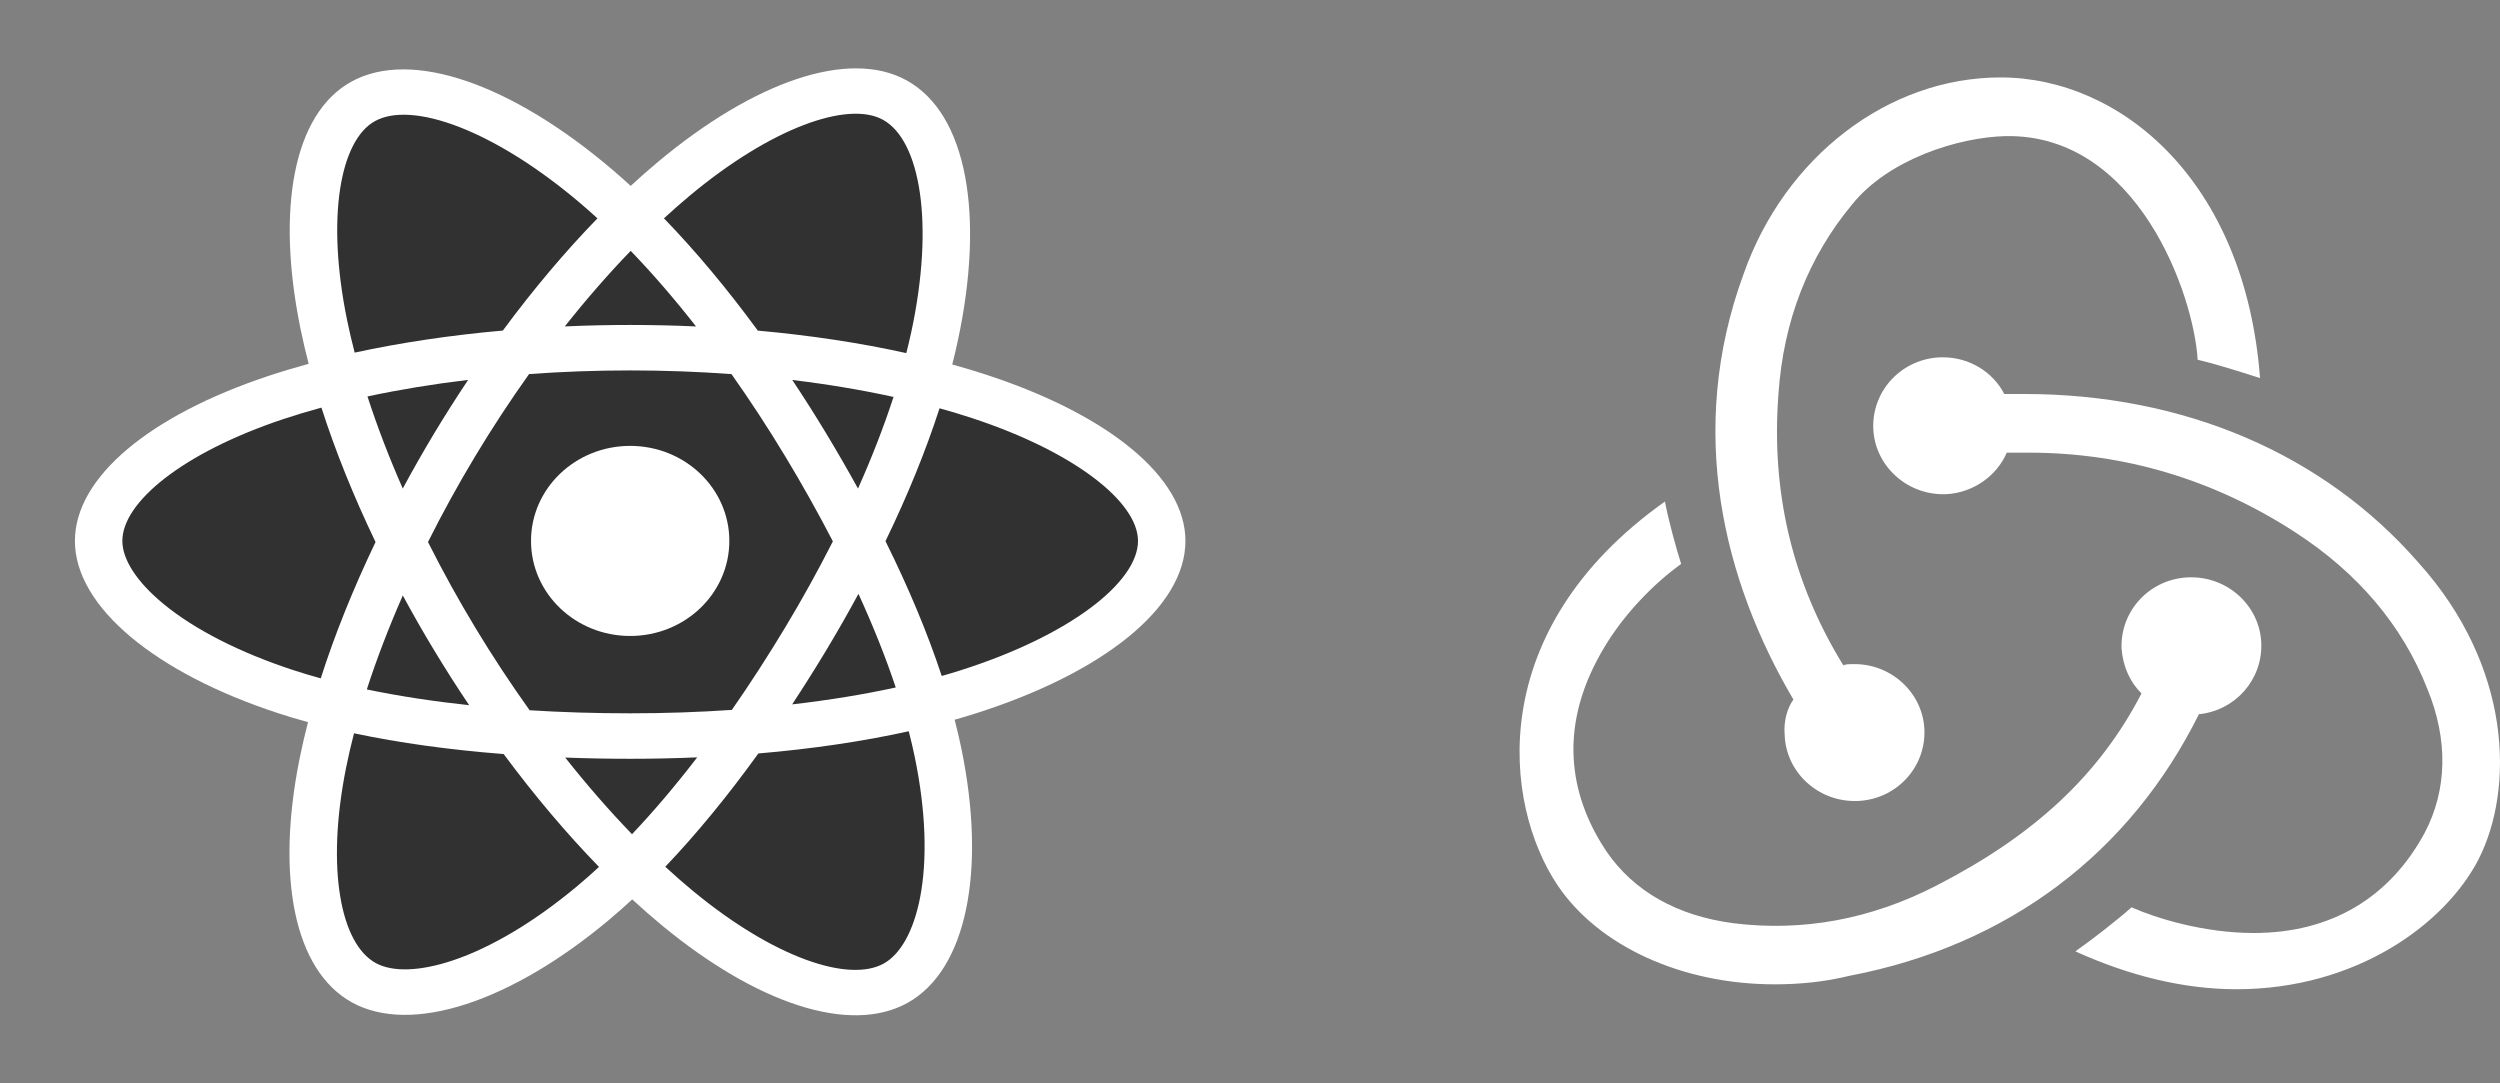 <svg width="150" height="65" viewBox="0 0 150 65" fill="none" xmlns="http://www.w3.org/2000/svg">
<rect x="0" y="0" width="150" height="65" fill="#808080" stroke="none"/>
<path d="M59.279 22.517C58.57 22.284 57.855 22.068 57.134 21.869C57.254 21.404 57.364 20.936 57.465 20.467C59.089 12.913 58.028 6.828 54.402 4.825C50.926 2.904 45.242 4.907 39.5 9.695C38.934 10.168 38.381 10.655 37.841 11.154C37.48 10.822 37.111 10.496 36.737 10.177C30.72 5.057 24.689 2.899 21.067 4.908C17.595 6.835 16.566 12.556 18.028 19.714C18.173 20.423 18.338 21.128 18.52 21.829C17.667 22.062 16.843 22.309 16.054 22.573C9 24.93 4.495 28.624 4.495 32.456C4.495 36.413 9.331 40.383 16.679 42.789C17.275 42.984 17.875 43.164 18.481 43.329C18.284 44.084 18.11 44.844 17.957 45.609C16.564 52.643 17.652 58.228 21.115 60.143C24.693 62.12 30.697 60.088 36.543 55.19C37.005 54.803 37.469 54.392 37.933 53.962C38.518 54.503 39.119 55.028 39.734 55.537C45.397 60.207 50.99 62.093 54.451 60.173C58.025 58.19 59.186 52.19 57.678 44.89C57.563 44.333 57.429 43.763 57.278 43.183C57.7 43.064 58.114 42.941 58.517 42.812C66.156 40.387 71.126 36.466 71.126 32.456C71.126 28.61 66.475 24.891 59.279 22.517Z" fill="white"/>
<path d="M57.622 40.223C57.258 40.339 56.884 40.45 56.503 40.558C55.66 38 54.522 35.279 53.129 32.469C54.458 29.724 55.552 27.039 56.372 24.497C57.053 24.686 57.715 24.885 58.353 25.096C64.519 27.13 68.28 30.138 68.28 32.455C68.28 34.924 64.217 38.129 57.622 40.223ZM54.886 45.42C55.553 48.648 55.648 51.566 55.206 53.848C54.809 55.898 54.011 57.264 53.025 57.812C50.925 58.977 46.434 57.463 41.591 53.469C41.036 53.011 40.477 52.522 39.916 52.005C41.793 50.037 43.67 47.749 45.501 45.208C48.722 44.934 51.765 44.486 54.525 43.875C54.661 44.401 54.782 44.916 54.886 45.42ZM27.211 57.611C25.159 58.305 23.525 58.325 22.538 57.779C20.436 56.618 19.562 52.133 20.754 46.117C20.896 45.406 21.058 44.699 21.241 43.997C23.97 44.576 26.991 44.992 30.22 45.243C32.063 47.729 33.994 50.014 35.94 52.015C35.526 52.399 35.103 52.772 34.67 53.136C32.085 55.301 29.494 56.838 27.211 57.611ZM17.6 40.208C14.351 39.143 11.668 37.76 9.828 36.251C8.176 34.895 7.341 33.548 7.341 32.455C7.341 30.13 10.959 27.164 16.992 25.148C17.749 24.896 18.514 24.666 19.285 24.457C20.119 27.056 21.213 29.773 22.533 32.522C21.196 35.311 20.086 38.071 19.245 40.701C18.692 40.55 18.144 40.385 17.6 40.208ZM20.822 19.19C19.569 13.057 20.401 8.43 22.494 7.269C24.723 6.032 29.652 7.796 34.847 12.217C35.179 12.499 35.513 12.795 35.847 13.101C33.911 15.093 31.998 17.361 30.171 19.833C27.037 20.111 24.037 20.558 21.28 21.157C21.11 20.505 20.957 19.849 20.822 19.19ZM49.563 25.992C48.912 24.913 48.236 23.849 47.537 22.798C49.663 23.055 51.7 23.397 53.612 23.816C53.038 25.579 52.323 27.424 51.48 29.314C50.864 28.195 50.225 27.087 49.563 25.992ZM37.842 15.051C39.155 16.414 40.47 17.936 41.763 19.587C39.14 19.468 36.512 19.468 33.888 19.585C35.183 17.949 36.509 16.43 37.842 15.051ZM26.046 26.01C25.393 27.097 24.766 28.198 24.166 29.312C23.337 27.428 22.628 25.576 22.048 23.787C23.95 23.379 25.977 23.046 28.089 22.793C27.382 23.85 26.701 24.923 26.046 26.01ZM28.15 42.312C25.968 42.078 23.91 41.762 22.009 41.366C22.597 39.545 23.322 37.653 24.169 35.728C24.771 36.844 25.401 37.946 26.058 39.032C26.728 40.141 27.425 41.235 28.15 42.312ZM37.921 50.052C36.572 48.657 35.226 47.114 33.912 45.454C35.188 45.502 36.489 45.527 37.81 45.527C39.169 45.527 40.511 45.498 41.833 45.441C40.535 47.131 39.225 48.676 37.921 50.052ZM51.507 35.63C52.398 37.576 53.148 39.458 53.745 41.248C51.812 41.67 49.727 42.01 47.529 42.263C48.233 41.193 48.915 40.11 49.575 39.014C50.245 37.9 50.889 36.772 51.507 35.63ZM47.109 37.651C46.099 39.331 45.033 40.98 43.912 42.594C41.935 42.729 39.892 42.799 37.81 42.799C35.737 42.799 33.72 42.737 31.778 42.616C30.628 41.006 29.541 39.355 28.521 37.666C27.506 35.986 26.558 34.27 25.679 32.521C26.556 30.771 27.501 29.054 28.513 27.373V27.373C29.524 25.692 30.602 24.047 31.744 22.444C33.725 22.3 35.757 22.225 37.811 22.225C39.874 22.225 41.908 22.301 43.889 22.446C45.019 24.047 46.09 25.685 47.1 27.358C48.115 29.036 49.073 30.745 49.972 32.482C49.082 34.237 48.127 35.961 47.109 37.651ZM52.981 7.188C55.212 8.421 56.08 13.394 54.678 19.916C54.586 20.341 54.486 20.764 54.378 21.186C51.614 20.574 48.612 20.119 45.469 19.837C43.638 17.338 41.741 15.066 39.837 13.1C40.336 12.639 40.847 12.19 41.369 11.753C46.288 7.65 50.886 6.03 52.981 7.188Z" fill="#313131"/>
<path d="M37.81 26.753C41.097 26.753 43.76 29.306 43.76 32.455C43.76 35.605 41.097 38.158 37.81 38.158C34.525 38.158 31.861 35.605 31.861 32.455C31.861 29.306 34.525 26.753 37.81 26.753Z" fill="white"/>
<g clip-path="url(#clip0)">
<path d="M131.934 42.853C134.105 42.633 135.752 40.8 135.677 38.6C135.602 36.4 133.731 34.64 131.485 34.64H131.335C129.014 34.713 127.218 36.62 127.293 38.893C127.368 39.993 127.817 40.947 128.49 41.607C125.945 46.52 122.053 50.114 116.214 53.12C112.246 55.174 108.129 55.907 104.012 55.394C100.643 54.954 98.023 53.487 96.376 51.067C93.981 47.474 93.756 43.587 95.777 39.7C97.2 36.913 99.445 34.86 100.868 33.833C100.568 32.88 100.119 31.267 99.895 30.093C89.04 37.793 90.163 48.207 93.457 53.12C95.927 56.787 100.943 59.06 106.482 59.06C107.979 59.06 109.476 58.914 110.974 58.547C120.556 56.714 127.817 51.14 131.934 42.853ZM145.109 33.76C139.42 27.233 131.036 23.64 121.454 23.64H120.256C119.582 22.32 118.16 21.44 116.588 21.44H116.438C114.118 21.513 112.321 23.42 112.396 25.693C112.471 27.893 114.342 29.653 116.588 29.653H116.738C118.385 29.58 119.807 28.553 120.406 27.16H121.753C127.443 27.16 132.832 28.773 137.698 31.927C141.441 34.347 144.136 37.5 145.633 41.313C146.906 44.393 146.831 47.4 145.483 49.967C143.387 53.854 139.869 55.98 135.228 55.98C132.234 55.98 129.389 55.1 127.892 54.44C127.068 55.174 125.571 56.347 124.523 57.081C127.742 58.547 131.036 59.354 134.18 59.354C141.366 59.354 146.681 55.467 148.703 51.58C150.873 47.327 150.723 39.993 145.109 33.76ZM107.081 44.1C107.156 46.3 109.027 48.06 111.273 48.06H111.423C113.744 47.987 115.54 46.08 115.465 43.807C115.39 41.606 113.519 39.846 111.273 39.846H111.123C110.974 39.846 110.749 39.846 110.6 39.92C107.53 34.933 106.258 29.506 106.707 23.64C107.006 19.239 108.503 15.426 111.123 12.273C113.294 9.559 117.486 8.239 120.331 8.166C128.266 8.019 131.634 17.699 131.859 21.586C132.832 21.806 134.479 22.32 135.602 22.686C134.704 10.806 127.218 4.646 120.032 4.646C113.294 4.646 107.081 9.413 104.611 16.453C101.167 25.84 103.413 34.86 107.605 41.973C107.231 42.487 107.006 43.293 107.081 44.1V44.1Z" fill="white"/>
</g>
<defs>
<clipPath id="clip0">
<rect x="91.174" y="4.643" width="58.826" height="54.93" fill="white"/>
</clipPath>
</defs>
</svg>
